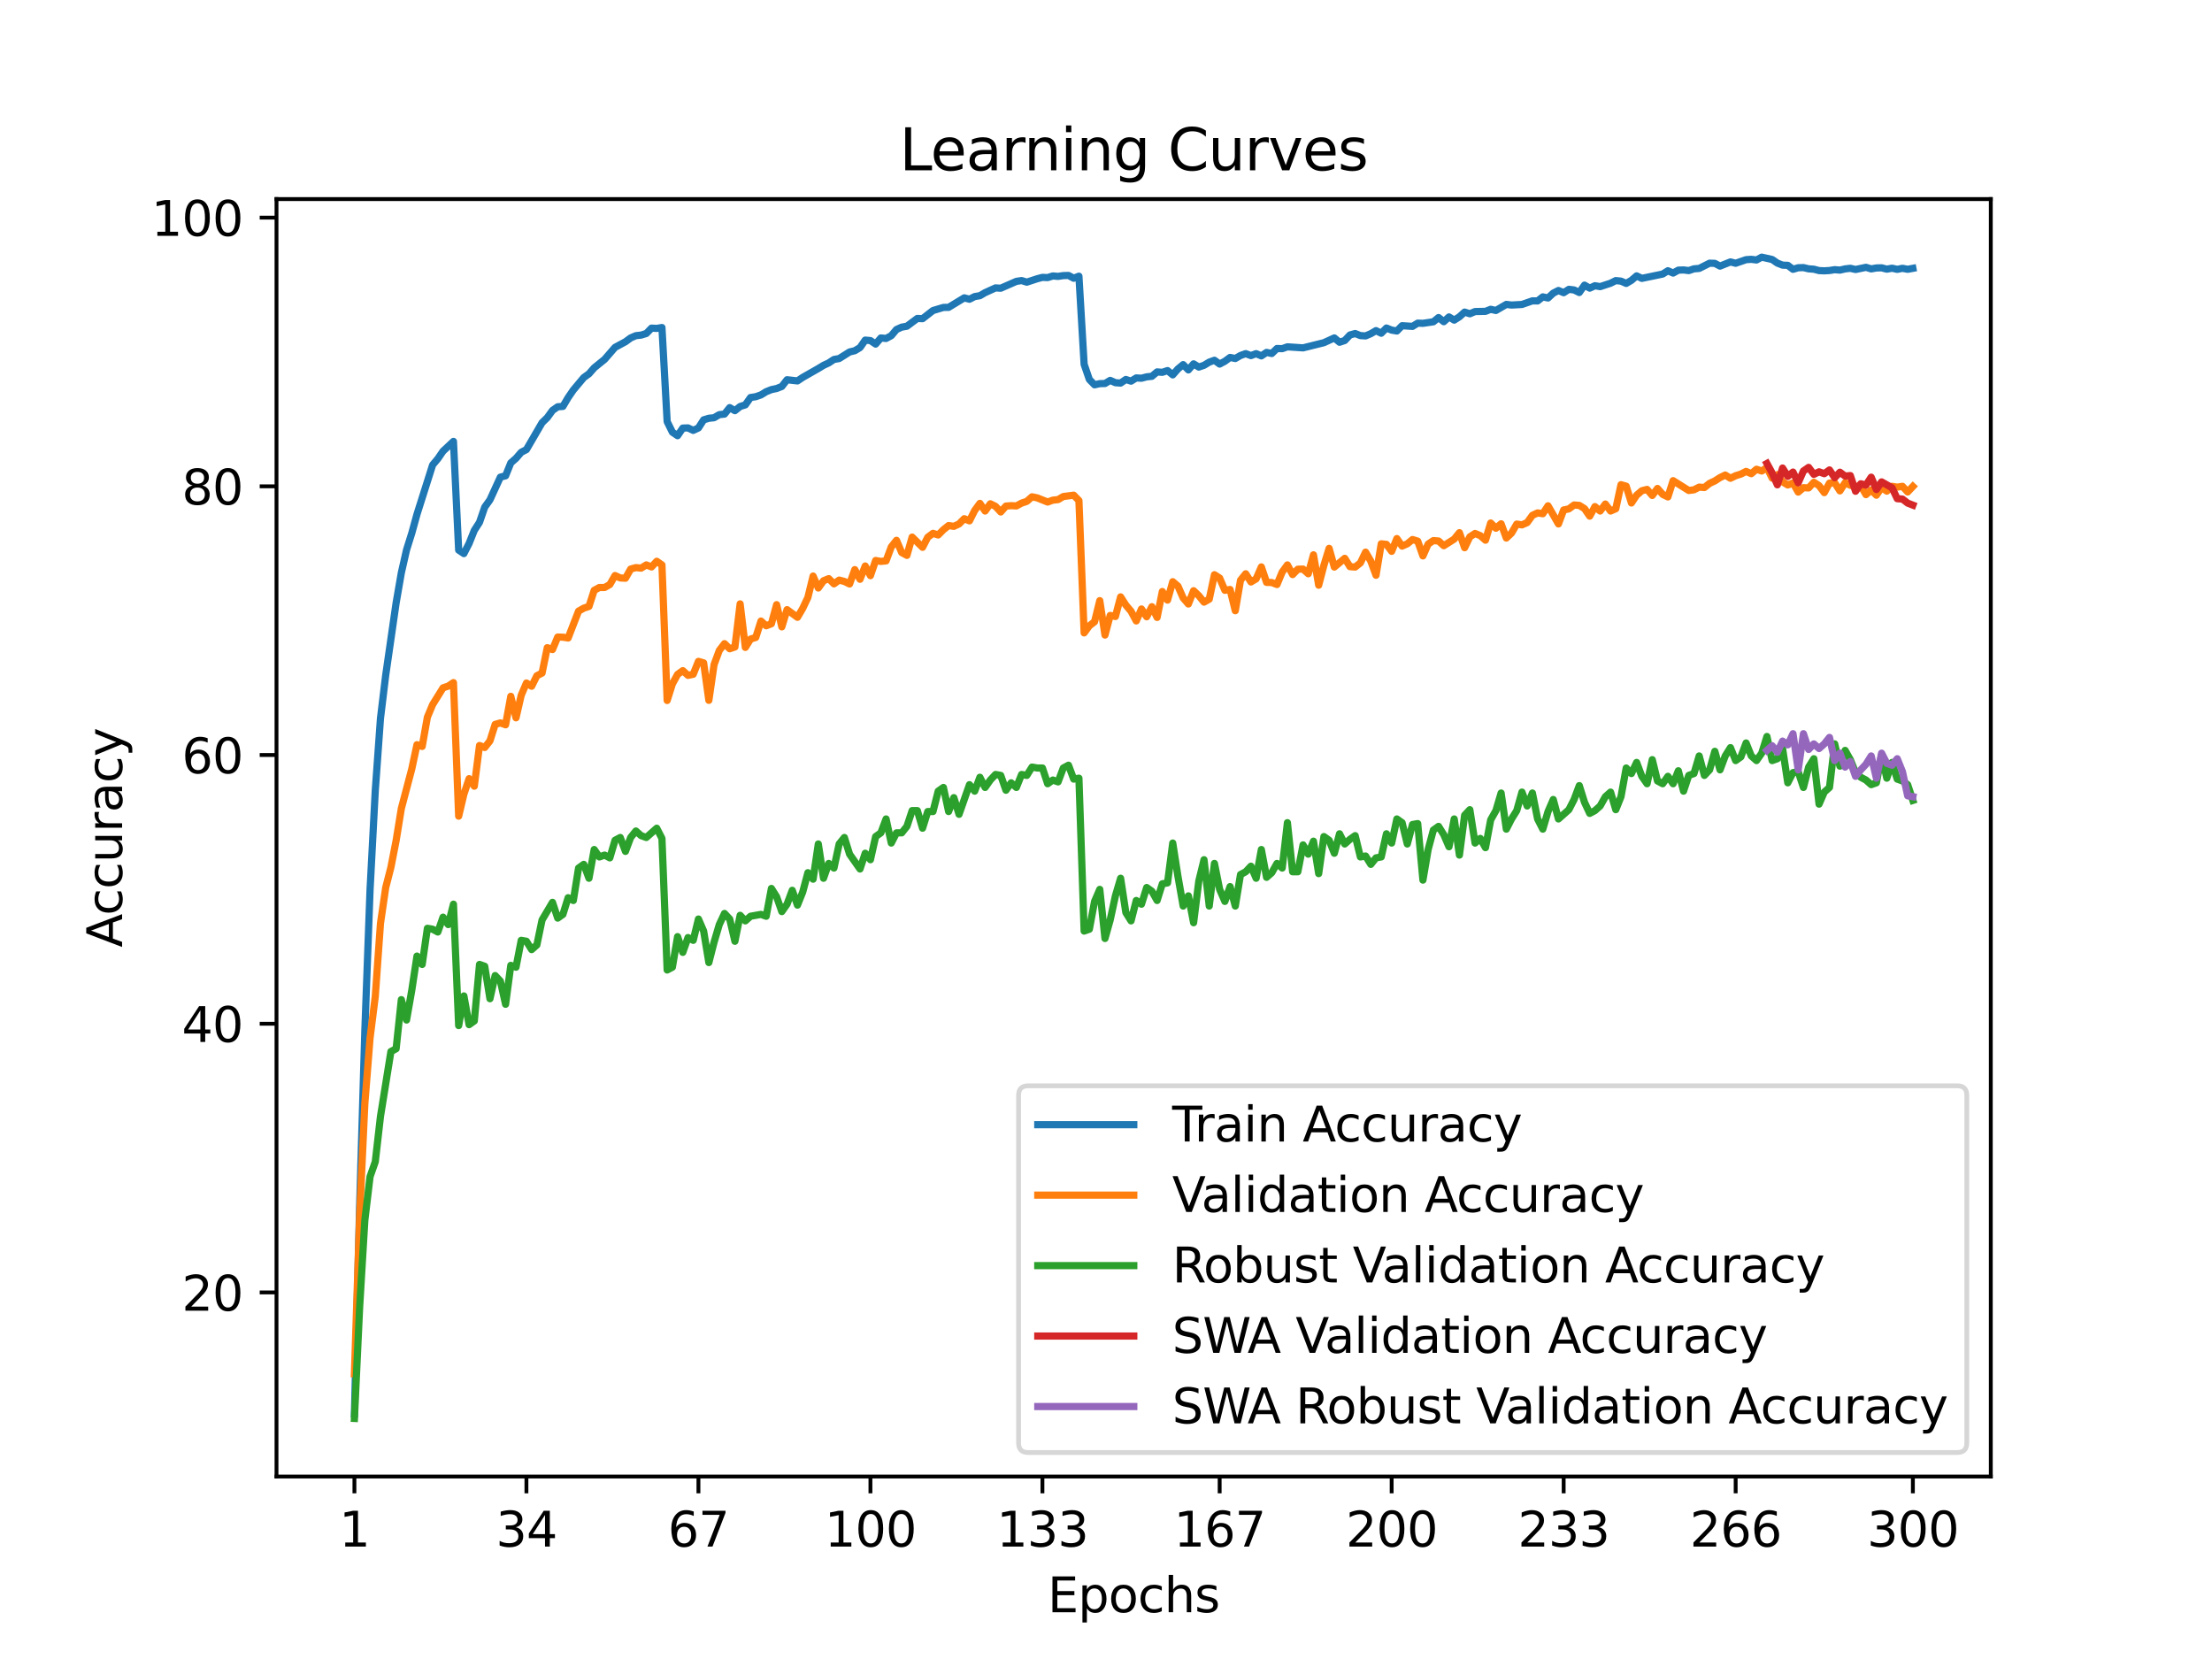 <?xml version="1.0" encoding="utf-8" standalone="no"?>
<!DOCTYPE svg PUBLIC "-//W3C//DTD SVG 1.1//EN"
  "http://www.w3.org/Graphics/SVG/1.1/DTD/svg11.dtd">
<svg xmlns:xlink="http://www.w3.org/1999/xlink" width="460.8pt" height="345.6pt" viewBox="0 0 460.8 345.6" xmlns="http://www.w3.org/2000/svg" version="1.1">
 <defs>
  <style type="text/css">*{stroke-linejoin: round; stroke-linecap: butt}</style>
 </defs>
 <g id="figure_1">
  <g id="patch_1">
   <path d="M 0 345.6 
L 460.8 345.6 
L 460.8 0 
L 0 0 
z
" style="fill: #ffffff"/>
  </g>
  <g id="axes_1">
   <g id="patch_2">
    <path d="M 57.6 307.584 
L 414.72 307.584 
L 414.72 41.472 
L 57.6 41.472 
z
" style="fill: #ffffff"/>
   </g>
   <g id="matplotlib.axis_1">
    <g id="xtick_1">
     <g id="line2d_1">
      <defs>
       <path id="maf2f5f8329" d="M 0 0 
L 0 3.5 
" style="stroke: #000000; stroke-width: 0.8"/>
      </defs>
      <g>
       <use xlink:href="#maf2f5f8329" x="73.833" y="307.584" style="stroke: #000000; stroke-width: 0.8"/>
      </g>
     </g>
     <g id="text_1">
      <!-- 1 -->
      <g transform="translate(70.651 322.182) scale(0.1 -0.1)">
       <defs>
        <path id="DejaVuSans-31" d="M 794 531 
L 1825 531 
L 1825 4091 
L 703 3866 
L 703 4441 
L 1819 4666 
L 2450 4666 
L 2450 531 
L 3481 531 
L 3481 0 
L 794 0 
L 794 531 
z
" transform="scale(0.016)"/>
       </defs>
       <use xlink:href="#DejaVuSans-31"/>
      </g>
     </g>
    </g>
    <g id="xtick_2">
     <g id="line2d_2">
      <g>
       <use xlink:href="#maf2f5f8329" x="109.664" y="307.584" style="stroke: #000000; stroke-width: 0.8"/>
      </g>
     </g>
     <g id="text_2">
      <!-- 34 -->
      <g transform="translate(103.302 322.182) scale(0.1 -0.1)">
       <defs>
        <path id="DejaVuSans-33" d="M 2597 2516 
Q 3050 2419 3304 2112 
Q 3559 1806 3559 1356 
Q 3559 666 3084 287 
Q 2609 -91 1734 -91 
Q 1441 -91 1130 -33 
Q 819 25 488 141 
L 488 750 
Q 750 597 1062 519 
Q 1375 441 1716 441 
Q 2309 441 2620 675 
Q 2931 909 2931 1356 
Q 2931 1769 2642 2001 
Q 2353 2234 1838 2234 
L 1294 2234 
L 1294 2753 
L 1863 2753 
Q 2328 2753 2575 2939 
Q 2822 3125 2822 3475 
Q 2822 3834 2567 4026 
Q 2313 4219 1838 4219 
Q 1578 4219 1281 4162 
Q 984 4106 628 3988 
L 628 4550 
Q 988 4650 1302 4700 
Q 1616 4750 1894 4750 
Q 2613 4750 3031 4423 
Q 3450 4097 3450 3541 
Q 3450 3153 3228 2886 
Q 3006 2619 2597 2516 
z
" transform="scale(0.016)"/>
        <path id="DejaVuSans-34" d="M 2419 4116 
L 825 1625 
L 2419 1625 
L 2419 4116 
z
M 2253 4666 
L 3047 4666 
L 3047 1625 
L 3713 1625 
L 3713 1100 
L 3047 1100 
L 3047 0 
L 2419 0 
L 2419 1100 
L 313 1100 
L 313 1709 
L 2253 4666 
z
" transform="scale(0.016)"/>
       </defs>
       <use xlink:href="#DejaVuSans-33"/>
       <use xlink:href="#DejaVuSans-34" x="63.623"/>
      </g>
     </g>
    </g>
    <g id="xtick_3">
     <g id="line2d_3">
      <g>
       <use xlink:href="#maf2f5f8329" x="145.496" y="307.584" style="stroke: #000000; stroke-width: 0.8"/>
      </g>
     </g>
     <g id="text_3">
      <!-- 67 -->
      <g transform="translate(139.133 322.182) scale(0.1 -0.1)">
       <defs>
        <path id="DejaVuSans-36" d="M 2113 2584 
Q 1688 2584 1439 2293 
Q 1191 2003 1191 1497 
Q 1191 994 1439 701 
Q 1688 409 2113 409 
Q 2538 409 2786 701 
Q 3034 994 3034 1497 
Q 3034 2003 2786 2293 
Q 2538 2584 2113 2584 
z
M 3366 4563 
L 3366 3988 
Q 3128 4100 2886 4159 
Q 2644 4219 2406 4219 
Q 1781 4219 1451 3797 
Q 1122 3375 1075 2522 
Q 1259 2794 1537 2939 
Q 1816 3084 2150 3084 
Q 2853 3084 3261 2657 
Q 3669 2231 3669 1497 
Q 3669 778 3244 343 
Q 2819 -91 2113 -91 
Q 1303 -91 875 529 
Q 447 1150 447 2328 
Q 447 3434 972 4092 
Q 1497 4750 2381 4750 
Q 2619 4750 2861 4703 
Q 3103 4656 3366 4563 
z
" transform="scale(0.016)"/>
        <path id="DejaVuSans-37" d="M 525 4666 
L 3525 4666 
L 3525 4397 
L 1831 0 
L 1172 0 
L 2766 4134 
L 525 4134 
L 525 4666 
z
" transform="scale(0.016)"/>
       </defs>
       <use xlink:href="#DejaVuSans-36"/>
       <use xlink:href="#DejaVuSans-37" x="63.623"/>
      </g>
     </g>
    </g>
    <g id="xtick_4">
     <g id="line2d_4">
      <g>
       <use xlink:href="#maf2f5f8329" x="181.327" y="307.584" style="stroke: #000000; stroke-width: 0.8"/>
      </g>
     </g>
     <g id="text_4">
      <!-- 100 -->
      <g transform="translate(171.783 322.182) scale(0.1 -0.1)">
       <defs>
        <path id="DejaVuSans-30" d="M 2034 4250 
Q 1547 4250 1301 3770 
Q 1056 3291 1056 2328 
Q 1056 1369 1301 889 
Q 1547 409 2034 409 
Q 2525 409 2770 889 
Q 3016 1369 3016 2328 
Q 3016 3291 2770 3770 
Q 2525 4250 2034 4250 
z
M 2034 4750 
Q 2819 4750 3233 4129 
Q 3647 3509 3647 2328 
Q 3647 1150 3233 529 
Q 2819 -91 2034 -91 
Q 1250 -91 836 529 
Q 422 1150 422 2328 
Q 422 3509 836 4129 
Q 1250 4750 2034 4750 
z
" transform="scale(0.016)"/>
       </defs>
       <use xlink:href="#DejaVuSans-31"/>
       <use xlink:href="#DejaVuSans-30" x="63.623"/>
       <use xlink:href="#DejaVuSans-30" x="127.246"/>
      </g>
     </g>
    </g>
    <g id="xtick_5">
     <g id="line2d_5">
      <g>
       <use xlink:href="#maf2f5f8329" x="217.158" y="307.584" style="stroke: #000000; stroke-width: 0.8"/>
      </g>
     </g>
     <g id="text_5">
      <!-- 133 -->
      <g transform="translate(207.615 322.182) scale(0.1 -0.1)">
       <use xlink:href="#DejaVuSans-31"/>
       <use xlink:href="#DejaVuSans-33" x="63.623"/>
       <use xlink:href="#DejaVuSans-33" x="127.246"/>
      </g>
     </g>
    </g>
    <g id="xtick_6">
     <g id="line2d_6">
      <g>
       <use xlink:href="#maf2f5f8329" x="254.076" y="307.584" style="stroke: #000000; stroke-width: 0.8"/>
      </g>
     </g>
     <g id="text_6">
      <!-- 167 -->
      <g transform="translate(244.532 322.182) scale(0.1 -0.1)">
       <use xlink:href="#DejaVuSans-31"/>
       <use xlink:href="#DejaVuSans-36" x="63.623"/>
       <use xlink:href="#DejaVuSans-37" x="127.246"/>
      </g>
     </g>
    </g>
    <g id="xtick_7">
     <g id="line2d_7">
      <g>
       <use xlink:href="#maf2f5f8329" x="289.907" y="307.584" style="stroke: #000000; stroke-width: 0.8"/>
      </g>
     </g>
     <g id="text_7">
      <!-- 200 -->
      <g transform="translate(280.363 322.182) scale(0.1 -0.1)">
       <defs>
        <path id="DejaVuSans-32" d="M 1228 531 
L 3431 531 
L 3431 0 
L 469 0 
L 469 531 
Q 828 903 1448 1529 
Q 2069 2156 2228 2338 
Q 2531 2678 2651 2914 
Q 2772 3150 2772 3378 
Q 2772 3750 2511 3984 
Q 2250 4219 1831 4219 
Q 1534 4219 1204 4116 
Q 875 4013 500 3803 
L 500 4441 
Q 881 4594 1212 4672 
Q 1544 4750 1819 4750 
Q 2544 4750 2975 4387 
Q 3406 4025 3406 3419 
Q 3406 3131 3298 2873 
Q 3191 2616 2906 2266 
Q 2828 2175 2409 1742 
Q 1991 1309 1228 531 
z
" transform="scale(0.016)"/>
       </defs>
       <use xlink:href="#DejaVuSans-32"/>
       <use xlink:href="#DejaVuSans-30" x="63.623"/>
       <use xlink:href="#DejaVuSans-30" x="127.246"/>
      </g>
     </g>
    </g>
    <g id="xtick_8">
     <g id="line2d_8">
      <g>
       <use xlink:href="#maf2f5f8329" x="325.739" y="307.584" style="stroke: #000000; stroke-width: 0.8"/>
      </g>
     </g>
     <g id="text_8">
      <!-- 233 -->
      <g transform="translate(316.195 322.182) scale(0.1 -0.1)">
       <use xlink:href="#DejaVuSans-32"/>
       <use xlink:href="#DejaVuSans-33" x="63.623"/>
       <use xlink:href="#DejaVuSans-33" x="127.246"/>
      </g>
     </g>
    </g>
    <g id="xtick_9">
     <g id="line2d_9">
      <g>
       <use xlink:href="#maf2f5f8329" x="361.57" y="307.584" style="stroke: #000000; stroke-width: 0.8"/>
      </g>
     </g>
     <g id="text_9">
      <!-- 266 -->
      <g transform="translate(352.026 322.182) scale(0.1 -0.1)">
       <use xlink:href="#DejaVuSans-32"/>
       <use xlink:href="#DejaVuSans-36" x="63.623"/>
       <use xlink:href="#DejaVuSans-36" x="127.246"/>
      </g>
     </g>
    </g>
    <g id="xtick_10">
     <g id="line2d_10">
      <g>
       <use xlink:href="#maf2f5f8329" x="398.487" y="307.584" style="stroke: #000000; stroke-width: 0.8"/>
      </g>
     </g>
     <g id="text_10">
      <!-- 300 -->
      <g transform="translate(388.944 322.182) scale(0.1 -0.1)">
       <use xlink:href="#DejaVuSans-33"/>
       <use xlink:href="#DejaVuSans-30" x="63.623"/>
       <use xlink:href="#DejaVuSans-30" x="127.246"/>
      </g>
     </g>
    </g>
    <g id="text_11">
     <!-- Epochs -->
     <g transform="translate(218.244 335.861) scale(0.1 -0.1)">
      <defs>
       <path id="DejaVuSans-45" d="M 628 4666 
L 3578 4666 
L 3578 4134 
L 1259 4134 
L 1259 2753 
L 3481 2753 
L 3481 2222 
L 1259 2222 
L 1259 531 
L 3634 531 
L 3634 0 
L 628 0 
L 628 4666 
z
" transform="scale(0.016)"/>
       <path id="DejaVuSans-70" d="M 1159 525 
L 1159 -1331 
L 581 -1331 
L 581 3500 
L 1159 3500 
L 1159 2969 
Q 1341 3281 1617 3432 
Q 1894 3584 2278 3584 
Q 2916 3584 3314 3078 
Q 3713 2572 3713 1747 
Q 3713 922 3314 415 
Q 2916 -91 2278 -91 
Q 1894 -91 1617 61 
Q 1341 213 1159 525 
z
M 3116 1747 
Q 3116 2381 2855 2742 
Q 2594 3103 2138 3103 
Q 1681 3103 1420 2742 
Q 1159 2381 1159 1747 
Q 1159 1113 1420 752 
Q 1681 391 2138 391 
Q 2594 391 2855 752 
Q 3116 1113 3116 1747 
z
" transform="scale(0.016)"/>
       <path id="DejaVuSans-6f" d="M 1959 3097 
Q 1497 3097 1228 2736 
Q 959 2375 959 1747 
Q 959 1119 1226 758 
Q 1494 397 1959 397 
Q 2419 397 2687 759 
Q 2956 1122 2956 1747 
Q 2956 2369 2687 2733 
Q 2419 3097 1959 3097 
z
M 1959 3584 
Q 2709 3584 3137 3096 
Q 3566 2609 3566 1747 
Q 3566 888 3137 398 
Q 2709 -91 1959 -91 
Q 1206 -91 779 398 
Q 353 888 353 1747 
Q 353 2609 779 3096 
Q 1206 3584 1959 3584 
z
" transform="scale(0.016)"/>
       <path id="DejaVuSans-63" d="M 3122 3366 
L 3122 2828 
Q 2878 2963 2633 3030 
Q 2388 3097 2138 3097 
Q 1578 3097 1268 2742 
Q 959 2388 959 1747 
Q 959 1106 1268 751 
Q 1578 397 2138 397 
Q 2388 397 2633 464 
Q 2878 531 3122 666 
L 3122 134 
Q 2881 22 2623 -34 
Q 2366 -91 2075 -91 
Q 1284 -91 818 406 
Q 353 903 353 1747 
Q 353 2603 823 3093 
Q 1294 3584 2113 3584 
Q 2378 3584 2631 3529 
Q 2884 3475 3122 3366 
z
" transform="scale(0.016)"/>
       <path id="DejaVuSans-68" d="M 3513 2113 
L 3513 0 
L 2938 0 
L 2938 2094 
Q 2938 2591 2744 2837 
Q 2550 3084 2163 3084 
Q 1697 3084 1428 2787 
Q 1159 2491 1159 1978 
L 1159 0 
L 581 0 
L 581 4863 
L 1159 4863 
L 1159 2956 
Q 1366 3272 1645 3428 
Q 1925 3584 2291 3584 
Q 2894 3584 3203 3211 
Q 3513 2838 3513 2113 
z
" transform="scale(0.016)"/>
       <path id="DejaVuSans-73" d="M 2834 3397 
L 2834 2853 
Q 2591 2978 2328 3040 
Q 2066 3103 1784 3103 
Q 1356 3103 1142 2972 
Q 928 2841 928 2578 
Q 928 2378 1081 2264 
Q 1234 2150 1697 2047 
L 1894 2003 
Q 2506 1872 2764 1633 
Q 3022 1394 3022 966 
Q 3022 478 2636 193 
Q 2250 -91 1575 -91 
Q 1294 -91 989 -36 
Q 684 19 347 128 
L 347 722 
Q 666 556 975 473 
Q 1284 391 1588 391 
Q 1994 391 2212 530 
Q 2431 669 2431 922 
Q 2431 1156 2273 1281 
Q 2116 1406 1581 1522 
L 1381 1569 
Q 847 1681 609 1914 
Q 372 2147 372 2553 
Q 372 3047 722 3315 
Q 1072 3584 1716 3584 
Q 2034 3584 2315 3537 
Q 2597 3491 2834 3397 
z
" transform="scale(0.016)"/>
      </defs>
      <use xlink:href="#DejaVuSans-45"/>
      <use xlink:href="#DejaVuSans-70" x="63.184"/>
      <use xlink:href="#DejaVuSans-6f" x="126.66"/>
      <use xlink:href="#DejaVuSans-63" x="187.842"/>
      <use xlink:href="#DejaVuSans-68" x="242.822"/>
      <use xlink:href="#DejaVuSans-73" x="306.201"/>
     </g>
    </g>
   </g>
   <g id="matplotlib.axis_2">
    <g id="ytick_1">
     <g id="line2d_11">
      <defs>
       <path id="mbb88a60ef9" d="M 0 0 
L -3.5 0 
" style="stroke: #000000; stroke-width: 0.8"/>
      </defs>
      <g>
       <use xlink:href="#mbb88a60ef9" x="57.6" y="269.237" style="stroke: #000000; stroke-width: 0.8"/>
      </g>
     </g>
     <g id="text_12">
      <!-- 20 -->
      <g transform="translate(37.875 273.036) scale(0.1 -0.1)">
       <use xlink:href="#DejaVuSans-32"/>
       <use xlink:href="#DejaVuSans-30" x="63.623"/>
      </g>
     </g>
    </g>
    <g id="ytick_2">
     <g id="line2d_12">
      <g>
       <use xlink:href="#mbb88a60ef9" x="57.6" y="213.261" style="stroke: #000000; stroke-width: 0.8"/>
      </g>
     </g>
     <g id="text_13">
      <!-- 40 -->
      <g transform="translate(37.875 217.06) scale(0.1 -0.1)">
       <use xlink:href="#DejaVuSans-34"/>
       <use xlink:href="#DejaVuSans-30" x="63.623"/>
      </g>
     </g>
    </g>
    <g id="ytick_3">
     <g id="line2d_13">
      <g>
       <use xlink:href="#mbb88a60ef9" x="57.6" y="157.285" style="stroke: #000000; stroke-width: 0.8"/>
      </g>
     </g>
     <g id="text_14">
      <!-- 60 -->
      <g transform="translate(37.875 161.084) scale(0.1 -0.1)">
       <use xlink:href="#DejaVuSans-36"/>
       <use xlink:href="#DejaVuSans-30" x="63.623"/>
      </g>
     </g>
    </g>
    <g id="ytick_4">
     <g id="line2d_14">
      <g>
       <use xlink:href="#mbb88a60ef9" x="57.6" y="101.309" style="stroke: #000000; stroke-width: 0.8"/>
      </g>
     </g>
     <g id="text_15">
      <!-- 80 -->
      <g transform="translate(37.875 105.108) scale(0.1 -0.1)">
       <defs>
        <path id="DejaVuSans-38" d="M 2034 2216 
Q 1584 2216 1326 1975 
Q 1069 1734 1069 1313 
Q 1069 891 1326 650 
Q 1584 409 2034 409 
Q 2484 409 2743 651 
Q 3003 894 3003 1313 
Q 3003 1734 2745 1975 
Q 2488 2216 2034 2216 
z
M 1403 2484 
Q 997 2584 770 2862 
Q 544 3141 544 3541 
Q 544 4100 942 4425 
Q 1341 4750 2034 4750 
Q 2731 4750 3128 4425 
Q 3525 4100 3525 3541 
Q 3525 3141 3298 2862 
Q 3072 2584 2669 2484 
Q 3125 2378 3379 2068 
Q 3634 1759 3634 1313 
Q 3634 634 3220 271 
Q 2806 -91 2034 -91 
Q 1263 -91 848 271 
Q 434 634 434 1313 
Q 434 1759 690 2068 
Q 947 2378 1403 2484 
z
M 1172 3481 
Q 1172 3119 1398 2916 
Q 1625 2713 2034 2713 
Q 2441 2713 2670 2916 
Q 2900 3119 2900 3481 
Q 2900 3844 2670 4047 
Q 2441 4250 2034 4250 
Q 1625 4250 1398 4047 
Q 1172 3844 1172 3481 
z
" transform="scale(0.016)"/>
       </defs>
       <use xlink:href="#DejaVuSans-38"/>
       <use xlink:href="#DejaVuSans-30" x="63.623"/>
      </g>
     </g>
    </g>
    <g id="ytick_5">
     <g id="line2d_15">
      <g>
       <use xlink:href="#mbb88a60ef9" x="57.6" y="45.333" style="stroke: #000000; stroke-width: 0.8"/>
      </g>
     </g>
     <g id="text_16">
      <!-- 100 -->
      <g transform="translate(31.512 49.132) scale(0.1 -0.1)">
       <use xlink:href="#DejaVuSans-31"/>
       <use xlink:href="#DejaVuSans-30" x="63.623"/>
       <use xlink:href="#DejaVuSans-30" x="127.246"/>
      </g>
     </g>
    </g>
    <g id="text_17">
     <!-- Accuracy -->
     <g transform="translate(25.433 197.356) rotate(-90) scale(0.1 -0.1)">
      <defs>
       <path id="DejaVuSans-41" d="M 2188 4044 
L 1331 1722 
L 3047 1722 
L 2188 4044 
z
M 1831 4666 
L 2547 4666 
L 4325 0 
L 3669 0 
L 3244 1197 
L 1141 1197 
L 716 0 
L 50 0 
L 1831 4666 
z
" transform="scale(0.016)"/>
       <path id="DejaVuSans-75" d="M 544 1381 
L 544 3500 
L 1119 3500 
L 1119 1403 
Q 1119 906 1312 657 
Q 1506 409 1894 409 
Q 2359 409 2629 706 
Q 2900 1003 2900 1516 
L 2900 3500 
L 3475 3500 
L 3475 0 
L 2900 0 
L 2900 538 
Q 2691 219 2414 64 
Q 2138 -91 1772 -91 
Q 1169 -91 856 284 
Q 544 659 544 1381 
z
M 1991 3584 
L 1991 3584 
z
" transform="scale(0.016)"/>
       <path id="DejaVuSans-72" d="M 2631 2963 
Q 2534 3019 2420 3045 
Q 2306 3072 2169 3072 
Q 1681 3072 1420 2755 
Q 1159 2438 1159 1844 
L 1159 0 
L 581 0 
L 581 3500 
L 1159 3500 
L 1159 2956 
Q 1341 3275 1631 3429 
Q 1922 3584 2338 3584 
Q 2397 3584 2469 3576 
Q 2541 3569 2628 3553 
L 2631 2963 
z
" transform="scale(0.016)"/>
       <path id="DejaVuSans-61" d="M 2194 1759 
Q 1497 1759 1228 1600 
Q 959 1441 959 1056 
Q 959 750 1161 570 
Q 1363 391 1709 391 
Q 2188 391 2477 730 
Q 2766 1069 2766 1631 
L 2766 1759 
L 2194 1759 
z
M 3341 1997 
L 3341 0 
L 2766 0 
L 2766 531 
Q 2569 213 2275 61 
Q 1981 -91 1556 -91 
Q 1019 -91 701 211 
Q 384 513 384 1019 
Q 384 1609 779 1909 
Q 1175 2209 1959 2209 
L 2766 2209 
L 2766 2266 
Q 2766 2663 2505 2880 
Q 2244 3097 1772 3097 
Q 1472 3097 1187 3025 
Q 903 2953 641 2809 
L 641 3341 
Q 956 3463 1253 3523 
Q 1550 3584 1831 3584 
Q 2591 3584 2966 3190 
Q 3341 2797 3341 1997 
z
" transform="scale(0.016)"/>
       <path id="DejaVuSans-79" d="M 2059 -325 
Q 1816 -950 1584 -1140 
Q 1353 -1331 966 -1331 
L 506 -1331 
L 506 -850 
L 844 -850 
Q 1081 -850 1212 -737 
Q 1344 -625 1503 -206 
L 1606 56 
L 191 3500 
L 800 3500 
L 1894 763 
L 2988 3500 
L 3597 3500 
L 2059 -325 
z
" transform="scale(0.016)"/>
      </defs>
      <use xlink:href="#DejaVuSans-41"/>
      <use xlink:href="#DejaVuSans-63" x="66.658"/>
      <use xlink:href="#DejaVuSans-63" x="121.639"/>
      <use xlink:href="#DejaVuSans-75" x="176.619"/>
      <use xlink:href="#DejaVuSans-72" x="239.998"/>
      <use xlink:href="#DejaVuSans-61" x="281.111"/>
      <use xlink:href="#DejaVuSans-63" x="342.391"/>
      <use xlink:href="#DejaVuSans-79" x="397.371"/>
     </g>
    </g>
   </g>
   <g id="line2d_16">
    <path d="M 73.833 294.552 
L 74.919 251.136 
L 76.004 214.73 
L 77.09 185.308 
L 78.176 164.702 
L 79.262 149.63 
L 80.348 140.66 
L 82.519 125.595 
L 83.605 119.326 
L 84.691 114.54 
L 85.777 111.083 
L 86.862 107.144 
L 90.12 96.859 
L 91.206 95.571 
L 92.291 93.99 
L 94.463 91.954 
L 95.549 114.596 
L 96.635 115.324 
L 97.72 113.204 
L 98.806 110.489 
L 99.892 108.802 
L 100.978 105.647 
L 102.064 104.128 
L 104.235 99.398 
L 105.321 99.119 
L 106.407 96.432 
L 107.493 95.48 
L 108.578 94.221 
L 109.664 93.654 
L 112.922 88.056 
L 114.007 87 
L 115.093 85.502 
L 116.179 84.74 
L 117.265 84.663 
L 118.351 82.83 
L 119.436 81.248 
L 121.608 78.652 
L 122.694 77.869 
L 123.78 76.623 
L 125.951 74.867 
L 128.123 72.362 
L 130.294 71.193 
L 131.38 70.396 
L 132.466 69.927 
L 133.552 69.808 
L 134.638 69.472 
L 135.723 68.353 
L 136.809 68.409 
L 137.895 68.227 
L 138.981 87.825 
L 140.067 90.029 
L 141.152 90.764 
L 142.238 89.176 
L 143.324 89.141 
L 144.41 89.659 
L 145.496 89.148 
L 146.581 87.462 
L 147.667 87.133 
L 148.753 87.021 
L 149.839 86.377 
L 150.925 86.265 
L 152.01 84.915 
L 153.096 85.551 
L 154.182 84.677 
L 155.268 84.341 
L 156.354 82.809 
L 157.439 82.641 
L 158.525 82.263 
L 159.611 81.598 
L 160.697 81.164 
L 161.783 80.933 
L 162.868 80.507 
L 163.954 79.107 
L 166.126 79.352 
L 167.212 78.624 
L 170.469 76.77 
L 171.555 76.105 
L 172.641 75.602 
L 173.726 74.881 
L 174.812 74.692 
L 176.984 73.321 
L 178.07 73.062 
L 179.155 72.411 
L 180.241 70.851 
L 181.327 70.949 
L 182.413 71.676 
L 183.499 70.403 
L 184.584 70.508 
L 185.67 69.927 
L 186.756 68.64 
L 187.842 68.15 
L 188.928 67.954 
L 191.099 66.338 
L 192.185 66.387 
L 194.357 64.693 
L 196.528 64.043 
L 197.614 64.029 
L 200.871 62.048 
L 201.957 62.335 
L 203.043 61.782 
L 204.129 61.601 
L 205.215 60.964 
L 207.386 59.977 
L 208.472 60.04 
L 211.729 58.613 
L 212.815 58.445 
L 213.901 58.781 
L 216.073 58.067 
L 217.158 57.78 
L 218.244 57.829 
L 219.33 57.486 
L 220.416 57.577 
L 221.502 57.409 
L 222.587 57.381 
L 223.673 57.962 
L 224.759 57.535 
L 225.845 75.902 
L 226.931 79.051 
L 228.016 80.164 
L 229.102 79.919 
L 230.188 79.891 
L 231.274 79.24 
L 232.36 79.723 
L 233.445 79.8 
L 234.531 79.051 
L 235.617 79.401 
L 236.703 78.729 
L 237.789 78.792 
L 238.875 78.505 
L 239.96 78.393 
L 241.046 77.477 
L 242.132 77.561 
L 243.218 77.197 
L 244.304 78.093 
L 245.389 76.854 
L 246.475 75.958 
L 247.561 77.057 
L 248.647 75.798 
L 249.733 76.469 
L 250.818 76.098 
L 251.904 75.441 
L 252.99 75.049 
L 254.076 75.84 
L 255.162 75.259 
L 256.247 74.461 
L 257.333 74.685 
L 258.419 74.055 
L 259.505 73.67 
L 260.591 74.076 
L 261.676 73.67 
L 262.762 74.139 
L 263.848 73.412 
L 264.934 73.642 
L 266.02 72.6 
L 267.105 72.635 
L 268.191 72.25 
L 271.449 72.467 
L 275.792 71.389 
L 277.963 70.396 
L 279.049 71.298 
L 280.135 70.935 
L 281.221 69.78 
L 282.307 69.479 
L 283.392 69.913 
L 284.478 69.976 
L 285.564 69.514 
L 286.65 68.877 
L 287.736 69.416 
L 288.821 68.332 
L 289.907 68.766 
L 290.993 68.954 
L 292.079 67.849 
L 294.25 67.989 
L 295.336 67.317 
L 296.422 67.352 
L 298.594 67.037 
L 299.679 66.149 
L 300.765 67.016 
L 301.851 66.023 
L 302.937 66.687 
L 304.023 65.995 
L 305.108 65.015 
L 306.194 65.365 
L 307.28 64.903 
L 309.452 64.861 
L 310.537 64.434 
L 311.623 64.679 
L 313.795 63.413 
L 314.881 63.546 
L 317.052 63.427 
L 319.224 62.671 
L 320.31 62.692 
L 321.395 61.845 
L 322.481 62.076 
L 323.567 61.069 
L 324.653 60.516 
L 325.739 60.971 
L 326.824 60.271 
L 327.91 60.404 
L 328.996 60.936 
L 330.082 59.397 
L 331.168 60.026 
L 332.253 59.522 
L 333.339 59.711 
L 335.511 58.998 
L 336.597 58.452 
L 337.682 58.564 
L 338.768 59.04 
L 339.854 58.403 
L 340.94 57.472 
L 342.026 57.99 
L 346.369 57.088 
L 347.455 56.402 
L 348.54 56.885 
L 349.626 56.276 
L 350.712 56.234 
L 351.798 56.367 
L 352.884 56.003 
L 353.969 55.919 
L 356.141 54.827 
L 357.227 54.862 
L 358.313 55.436 
L 360.484 54.562 
L 361.57 54.841 
L 363.742 54.093 
L 364.827 54.023 
L 365.913 54.156 
L 366.999 53.568 
L 369.171 54.058 
L 370.256 54.806 
L 371.342 55.233 
L 372.428 55.275 
L 373.514 56.101 
L 374.6 55.779 
L 375.685 55.744 
L 376.771 56.003 
L 377.857 56.08 
L 378.943 56.367 
L 380.029 56.416 
L 381.114 56.353 
L 382.2 56.178 
L 383.286 56.269 
L 384.372 56.017 
L 385.458 55.891 
L 386.543 56.143 
L 388.715 55.688 
L 389.801 56.017 
L 390.887 55.821 
L 391.972 55.793 
L 393.058 56.073 
L 394.144 55.87 
L 395.23 56.115 
L 396.316 55.891 
L 397.401 56.101 
L 398.487 55.898 
L 398.487 55.898 
" clip-path="url(#p0ac639a0a4)" style="fill: none; stroke: #1f77b4; stroke-width: 1.5; stroke-linecap: square"/>
   </g>
   <g id="line2d_17">
    <path d="M 73.833 286.198 
L 74.919 253.228 
L 76.004 229.886 
L 77.09 216.228 
L 78.176 207.579 
L 79.262 192.354 
L 80.348 184.909 
L 81.433 180.683 
L 82.519 175.113 
L 83.605 168.424 
L 85.777 160.196 
L 86.862 155.13 
L 87.948 155.494 
L 89.034 149.392 
L 90.12 146.789 
L 92.291 143.291 
L 93.377 142.927 
L 94.463 142.199 
L 95.549 170.019 
L 96.635 165.457 
L 97.72 162.211 
L 98.806 163.778 
L 99.892 155.298 
L 100.978 155.717 
L 102.064 154.346 
L 103.149 150.904 
L 104.235 150.596 
L 105.321 150.987 
L 106.407 145.054 
L 107.493 149.532 
L 108.578 144.83 
L 109.664 142.283 
L 110.75 142.955 
L 111.836 140.772 
L 112.922 140.212 
L 114.007 134.922 
L 115.093 135.314 
L 116.179 132.711 
L 117.265 132.739 
L 118.351 132.907 
L 120.522 127.31 
L 121.608 126.694 
L 122.694 126.33 
L 123.78 122.971 
L 124.865 122.384 
L 125.951 122.384 
L 127.037 121.768 
L 128.123 119.893 
L 129.209 120.397 
L 130.294 120.453 
L 131.38 118.549 
L 132.466 118.241 
L 133.552 118.353 
L 134.638 117.682 
L 135.723 118.102 
L 136.809 116.926 
L 137.895 117.682 
L 138.981 145.922 
L 140.067 142.479 
L 141.152 140.492 
L 142.238 139.708 
L 143.324 140.688 
L 144.41 140.464 
L 145.496 137.777 
L 146.581 138.085 
L 147.667 145.894 
L 148.753 138.449 
L 149.839 135.51 
L 150.925 134.083 
L 152.01 135.146 
L 153.096 134.782 
L 154.182 125.798 
L 155.268 134.866 
L 156.354 133.131 
L 157.439 132.795 
L 158.525 129.381 
L 159.611 130.36 
L 160.697 129.94 
L 161.783 125.966 
L 162.868 130.584 
L 163.954 127.002 
L 166.126 128.597 
L 167.212 126.75 
L 168.297 124.455 
L 169.383 120.005 
L 170.469 122.496 
L 171.555 120.984 
L 172.641 120.536 
L 173.726 121.628 
L 174.812 120.844 
L 175.898 121.124 
L 176.984 121.656 
L 178.07 118.661 
L 179.155 120.676 
L 180.241 117.906 
L 181.327 119.921 
L 182.413 116.758 
L 183.499 116.954 
L 184.584 116.842 
L 185.67 113.931 
L 186.756 112.56 
L 187.842 115.107 
L 188.928 115.695 
L 190.013 111.888 
L 192.185 114.015 
L 193.271 111.916 
L 194.357 111.104 
L 195.442 111.44 
L 196.528 110.349 
L 197.614 109.481 
L 198.7 109.649 
L 199.786 109.145 
L 200.871 108.054 
L 201.957 108.502 
L 203.043 106.347 
L 204.129 104.863 
L 205.215 106.458 
L 206.3 104.947 
L 207.386 105.479 
L 208.472 106.654 
L 209.558 105.423 
L 210.644 105.339 
L 211.729 105.395 
L 212.815 104.807 
L 213.901 104.443 
L 214.987 103.492 
L 216.073 103.716 
L 218.244 104.583 
L 219.33 104.191 
L 220.416 104.079 
L 221.502 103.436 
L 223.673 103.156 
L 224.759 104.275 
L 225.845 131.844 
L 226.931 130.36 
L 228.016 129.521 
L 229.102 125.127 
L 230.188 132.291 
L 231.274 128.205 
L 232.36 128.429 
L 233.445 124.343 
L 234.531 126.05 
L 235.617 127.338 
L 236.703 129.353 
L 237.789 126.862 
L 238.875 128.485 
L 239.96 126.386 
L 241.046 128.625 
L 242.132 123.223 
L 243.218 125.015 
L 244.304 121.18 
L 245.389 122.104 
L 246.475 124.567 
L 247.561 125.826 
L 248.647 123.055 
L 249.733 124.091 
L 250.818 125.434 
L 251.904 124.819 
L 252.99 119.725 
L 254.076 120.425 
L 255.162 122.971 
L 256.247 122.804 
L 257.333 127.226 
L 258.419 120.872 
L 259.505 119.529 
L 260.591 121.236 
L 261.676 120.592 
L 262.762 118.102 
L 263.848 121.32 
L 264.934 121.348 
L 266.02 121.768 
L 267.105 119.165 
L 268.191 117.682 
L 269.277 119.697 
L 270.363 118.577 
L 271.449 118.549 
L 272.534 119.529 
L 273.62 115.583 
L 274.706 121.908 
L 275.792 117.766 
L 276.878 114.239 
L 277.963 118.129 
L 280.135 116.31 
L 281.221 118.046 
L 282.307 118.129 
L 283.392 117.262 
L 284.478 115.023 
L 285.564 116.898 
L 286.65 119.837 
L 287.736 113.288 
L 288.821 113.4 
L 289.907 114.855 
L 290.993 112.196 
L 292.079 113.763 
L 293.165 113.288 
L 294.25 112.392 
L 295.336 112.728 
L 296.422 115.806 
L 297.508 113.344 
L 298.594 112.616 
L 299.679 112.7 
L 300.765 113.679 
L 302.937 112.308 
L 304.023 110.965 
L 305.108 114.099 
L 306.194 111.832 
L 307.28 111.132 
L 308.366 111.58 
L 309.452 112.532 
L 310.537 108.949 
L 311.623 110.041 
L 312.709 109.117 
L 313.795 112.084 
L 314.881 111.049 
L 315.966 109.173 
L 317.052 109.341 
L 318.138 108.865 
L 319.224 107.354 
L 320.31 106.85 
L 321.395 107.018 
L 322.481 105.367 
L 324.653 109.145 
L 325.739 106.235 
L 326.824 106.011 
L 327.91 105.199 
L 328.996 105.283 
L 330.082 105.955 
L 331.168 107.522 
L 332.253 105.535 
L 333.339 106.458 
L 334.425 105.003 
L 335.511 106.458 
L 336.597 105.983 
L 337.682 100.973 
L 338.768 101.281 
L 339.854 104.779 
L 340.94 103.156 
L 342.026 102.232 
L 343.111 101.952 
L 344.197 103.212 
L 345.283 101.756 
L 346.369 102.988 
L 347.455 103.52 
L 348.54 100.133 
L 351.798 102.176 
L 352.884 102.036 
L 353.969 101.477 
L 355.055 101.561 
L 356.141 100.693 
L 357.227 100.189 
L 358.313 99.489 
L 359.398 98.958 
L 360.484 99.629 
L 361.57 99.098 
L 362.656 98.762 
L 363.742 98.202 
L 364.827 98.678 
L 365.913 97.754 
L 366.999 98.118 
L 368.085 97.418 
L 369.171 99.601 
L 370.256 98.874 
L 371.342 100.385 
L 372.428 101.029 
L 373.514 100.609 
L 374.6 102.512 
L 375.685 101.589 
L 376.771 101.645 
L 377.857 100.469 
L 378.943 101.169 
L 380.029 102.624 
L 381.114 100.637 
L 382.2 100.581 
L 383.286 102.26 
L 384.372 100.553 
L 385.458 101.085 
L 386.543 101.337 
L 387.629 101.169 
L 388.715 103.044 
L 389.801 102.092 
L 390.887 103.156 
L 391.972 101.561 
L 393.058 102.316 
L 394.144 101.309 
L 395.23 101.477 
L 396.316 101.309 
L 397.401 102.484 
L 398.487 101.337 
L 398.487 101.337 
" clip-path="url(#p0ac639a0a4)" style="fill: none; stroke: #ff7f0e; stroke-width: 1.5; stroke-linecap: square"/>
   </g>
   <g id="line2d_18">
    <path d="M 73.833 295.488 
L 74.919 272.325 
L 76.004 254.181 
L 77.09 245.109 
L 78.176 242.021 
L 79.262 232.563 
L 81.433 219.052 
L 82.519 218.473 
L 83.605 208.242 
L 84.691 212.489 
L 85.777 206.312 
L 86.862 199.17 
L 87.948 200.908 
L 89.034 193.38 
L 90.12 193.573 
L 91.206 194.152 
L 92.291 191.064 
L 93.377 192.608 
L 94.463 188.361 
L 95.549 213.647 
L 96.635 207.47 
L 97.72 213.454 
L 98.806 212.682 
L 99.892 200.908 
L 100.978 201.294 
L 102.064 208.049 
L 103.149 203.224 
L 104.235 204.382 
L 105.321 209.208 
L 106.407 201.101 
L 107.493 201.487 
L 108.578 195.889 
L 109.664 196.082 
L 110.75 197.819 
L 111.836 196.854 
L 112.922 191.643 
L 115.093 187.975 
L 116.179 191.257 
L 117.265 190.484 
L 118.351 187.01 
L 119.436 187.589 
L 120.522 180.833 
L 121.608 180.061 
L 122.694 182.957 
L 123.78 176.973 
L 124.865 178.517 
L 125.951 178.131 
L 127.037 178.71 
L 128.123 175.043 
L 129.209 174.464 
L 130.294 177.359 
L 131.38 174.464 
L 132.466 173.113 
L 133.552 174.078 
L 134.638 174.464 
L 136.809 172.533 
L 137.895 174.657 
L 138.981 202.066 
L 140.067 201.487 
L 141.152 195.117 
L 142.238 198.398 
L 143.324 195.31 
L 144.41 195.889 
L 145.496 191.45 
L 146.581 193.959 
L 147.667 200.522 
L 148.753 196.275 
L 149.839 192.608 
L 150.925 190.291 
L 152.01 191.45 
L 153.096 196.082 
L 154.182 190.677 
L 155.268 191.836 
L 156.354 190.871 
L 158.525 190.484 
L 159.611 190.871 
L 160.697 185.08 
L 161.783 186.817 
L 162.868 189.905 
L 163.954 188.361 
L 165.04 185.466 
L 166.126 188.554 
L 167.212 185.852 
L 168.297 181.799 
L 169.383 183.15 
L 170.469 175.815 
L 171.555 182.957 
L 172.641 179.868 
L 173.726 180.833 
L 174.812 175.815 
L 175.898 174.464 
L 176.984 177.938 
L 179.155 181.026 
L 180.241 177.745 
L 181.327 179.096 
L 182.413 174.271 
L 183.499 173.499 
L 184.584 170.603 
L 185.67 175.622 
L 186.756 173.499 
L 187.842 173.499 
L 188.928 172.147 
L 190.013 168.866 
L 191.099 168.866 
L 192.185 172.533 
L 193.271 169.059 
L 194.357 169.059 
L 195.442 164.813 
L 196.528 164.041 
L 197.614 169.059 
L 198.7 166.164 
L 199.786 169.638 
L 201.957 163.461 
L 203.043 164.813 
L 204.129 161.917 
L 205.215 164.041 
L 206.3 162.496 
L 207.386 161.338 
L 208.472 161.531 
L 209.558 164.62 
L 210.644 163.075 
L 211.729 164.041 
L 212.815 161.338 
L 213.901 161.531 
L 214.987 159.794 
L 216.073 159.987 
L 217.158 159.987 
L 218.244 163.268 
L 219.33 162.496 
L 220.416 162.882 
L 221.502 159.987 
L 222.587 159.408 
L 223.673 162.303 
L 224.759 162.11 
L 225.845 193.959 
L 226.931 193.573 
L 228.016 187.782 
L 229.102 185.273 
L 230.188 195.503 
L 231.274 191.643 
L 232.36 186.624 
L 233.445 182.957 
L 234.531 190.098 
L 235.617 191.836 
L 236.703 187.589 
L 237.789 188.361 
L 238.875 184.887 
L 239.96 185.659 
L 241.046 187.589 
L 242.132 184.115 
L 243.218 183.922 
L 244.304 175.622 
L 245.389 182.571 
L 246.475 188.747 
L 247.561 186.624 
L 248.647 192.222 
L 249.733 183.536 
L 250.818 179.096 
L 251.904 188.747 
L 252.99 179.868 
L 254.076 185.273 
L 255.162 187.782 
L 256.247 184.694 
L 257.333 188.747 
L 258.419 182.185 
L 259.505 181.605 
L 260.591 180.447 
L 261.676 182.957 
L 262.762 176.973 
L 263.848 182.764 
L 264.934 181.799 
L 266.02 179.868 
L 267.105 180.833 
L 268.191 171.375 
L 269.277 181.605 
L 270.363 181.605 
L 271.449 176.008 
L 272.534 177.938 
L 273.62 175.236 
L 274.706 181.992 
L 275.792 174.271 
L 276.878 175.043 
L 277.963 177.745 
L 279.049 173.692 
L 280.135 175.815 
L 281.221 174.85 
L 282.307 174.078 
L 283.392 178.517 
L 284.478 178.324 
L 285.564 180.061 
L 286.65 178.71 
L 287.736 178.517 
L 288.821 173.692 
L 289.907 175.622 
L 290.993 170.603 
L 292.079 171.375 
L 293.165 175.815 
L 294.25 171.761 
L 295.336 171.568 
L 296.422 183.343 
L 297.508 176.973 
L 298.594 172.92 
L 299.679 172.147 
L 300.765 173.885 
L 301.851 176.394 
L 302.937 170.603 
L 304.023 178.131 
L 305.108 169.831 
L 306.194 168.673 
L 307.28 175.622 
L 308.366 174.657 
L 309.452 176.587 
L 310.537 170.796 
L 311.623 168.866 
L 312.709 165.199 
L 313.795 172.727 
L 314.881 170.603 
L 315.966 168.866 
L 317.052 165.006 
L 318.138 167.901 
L 319.224 165.199 
L 320.31 170.603 
L 321.395 172.727 
L 322.481 169.059 
L 323.567 166.55 
L 324.653 170.603 
L 326.824 168.673 
L 327.91 166.55 
L 328.996 163.655 
L 330.082 167.129 
L 331.168 169.445 
L 332.253 168.866 
L 333.339 167.901 
L 334.425 165.971 
L 335.511 165.006 
L 336.597 168.673 
L 337.682 165.971 
L 338.768 159.987 
L 339.854 161.145 
L 340.94 158.829 
L 342.026 161.724 
L 343.111 163.268 
L 344.197 158.25 
L 345.283 162.689 
L 346.369 163.268 
L 347.455 161.724 
L 348.54 163.268 
L 349.626 160.566 
L 350.712 164.813 
L 351.798 161.531 
L 352.884 161.145 
L 353.969 157.478 
L 355.055 161.531 
L 356.141 160.373 
L 357.227 156.513 
L 358.313 160.373 
L 359.398 157.478 
L 360.484 155.741 
L 361.57 158.443 
L 362.656 157.671 
L 363.742 154.776 
L 364.827 157.478 
L 365.913 158.443 
L 366.999 156.899 
L 368.085 153.424 
L 369.171 158.443 
L 370.256 158.057 
L 371.342 155.934 
L 372.428 163.075 
L 373.514 160.952 
L 374.6 160.759 
L 375.685 164.041 
L 376.771 159.794 
L 377.857 158.057 
L 378.943 167.515 
L 380.029 165.006 
L 381.114 164.041 
L 382.2 154.969 
L 383.286 159.601 
L 384.372 156.32 
L 385.458 158.25 
L 386.543 160.952 
L 387.629 161.917 
L 388.715 162.496 
L 389.801 163.461 
L 390.887 163.075 
L 391.972 157.285 
L 393.058 162.11 
L 394.144 158.829 
L 395.23 162.303 
L 396.316 162.689 
L 397.401 163.461 
L 398.487 166.743 
L 398.487 166.743 
" clip-path="url(#p0ac639a0a4)" style="fill: none; stroke: #2ca02c; stroke-width: 1.5; stroke-linecap: square"/>
   </g>
   <g id="line2d_19">
    <path d="M 368.085 96.551 
L 369.171 98.538 
L 370.256 101.001 
L 371.342 97.502 
L 372.428 99.238 
L 373.514 98.342 
L 374.6 100.581 
L 375.685 98.118 
L 376.771 97.362 
L 377.857 98.818 
L 378.943 98.286 
L 380.029 98.678 
L 381.114 97.894 
L 382.2 99.517 
L 383.286 98.37 
L 384.372 99.182 
L 385.458 99.07 
L 386.543 102.344 
L 387.629 100.777 
L 388.715 101.057 
L 389.801 99.405 
L 390.887 101.98 
L 391.972 100.385 
L 394.144 101.617 
L 395.23 103.884 
L 396.316 103.968 
L 397.401 104.807 
L 398.487 105.227 
L 398.487 105.227 
" clip-path="url(#p0ac639a0a4)" style="fill: none; stroke: #d62728; stroke-width: 1.5; stroke-linecap: square"/>
   </g>
   <g id="line2d_20">
    <path d="M 368.085 156.32 
L 369.171 155.355 
L 370.256 156.706 
L 371.342 154.389 
L 372.428 155.162 
L 373.514 152.845 
L 374.6 160.373 
L 375.685 152.845 
L 376.771 156.127 
L 377.857 154.969 
L 378.943 155.934 
L 380.029 154.969 
L 381.114 153.617 
L 382.2 158.443 
L 383.286 156.899 
L 384.372 159.794 
L 385.458 158.636 
L 386.543 161.724 
L 387.629 160.373 
L 388.715 159.215 
L 389.801 157.478 
L 390.887 162.11 
L 391.972 156.899 
L 393.058 159.022 
L 394.144 159.408 
L 395.23 158.057 
L 396.316 160.759 
L 397.401 165.778 
L 398.487 165.971 
L 398.487 165.971 
" clip-path="url(#p0ac639a0a4)" style="fill: none; stroke: #9467bd; stroke-width: 1.5; stroke-linecap: square"/>
   </g>
   <g id="patch_3">
    <path d="M 57.6 307.584 
L 57.6 41.472 
" style="fill: none; stroke: #000000; stroke-width: 0.8; stroke-linejoin: miter; stroke-linecap: square"/>
   </g>
   <g id="patch_4">
    <path d="M 414.72 307.584 
L 414.72 41.472 
" style="fill: none; stroke: #000000; stroke-width: 0.8; stroke-linejoin: miter; stroke-linecap: square"/>
   </g>
   <g id="patch_5">
    <path d="M 57.6 307.584 
L 414.72 307.584 
" style="fill: none; stroke: #000000; stroke-width: 0.8; stroke-linejoin: miter; stroke-linecap: square"/>
   </g>
   <g id="patch_6">
    <path d="M 57.6 41.472 
L 414.72 41.472 
" style="fill: none; stroke: #000000; stroke-width: 0.8; stroke-linejoin: miter; stroke-linecap: square"/>
   </g>
   <g id="text_18">
    <!-- Learning Curves -->
    <g transform="translate(187.376 35.472) scale(0.12 -0.12)">
     <defs>
      <path id="DejaVuSans-4c" d="M 628 4666 
L 1259 4666 
L 1259 531 
L 3531 531 
L 3531 0 
L 628 0 
L 628 4666 
z
" transform="scale(0.016)"/>
      <path id="DejaVuSans-65" d="M 3597 1894 
L 3597 1613 
L 953 1613 
Q 991 1019 1311 708 
Q 1631 397 2203 397 
Q 2534 397 2845 478 
Q 3156 559 3463 722 
L 3463 178 
Q 3153 47 2828 -22 
Q 2503 -91 2169 -91 
Q 1331 -91 842 396 
Q 353 884 353 1716 
Q 353 2575 817 3079 
Q 1281 3584 2069 3584 
Q 2775 3584 3186 3129 
Q 3597 2675 3597 1894 
z
M 3022 2063 
Q 3016 2534 2758 2815 
Q 2500 3097 2075 3097 
Q 1594 3097 1305 2825 
Q 1016 2553 972 2059 
L 3022 2063 
z
" transform="scale(0.016)"/>
      <path id="DejaVuSans-6e" d="M 3513 2113 
L 3513 0 
L 2938 0 
L 2938 2094 
Q 2938 2591 2744 2837 
Q 2550 3084 2163 3084 
Q 1697 3084 1428 2787 
Q 1159 2491 1159 1978 
L 1159 0 
L 581 0 
L 581 3500 
L 1159 3500 
L 1159 2956 
Q 1366 3272 1645 3428 
Q 1925 3584 2291 3584 
Q 2894 3584 3203 3211 
Q 3513 2838 3513 2113 
z
" transform="scale(0.016)"/>
      <path id="DejaVuSans-69" d="M 603 3500 
L 1178 3500 
L 1178 0 
L 603 0 
L 603 3500 
z
M 603 4863 
L 1178 4863 
L 1178 4134 
L 603 4134 
L 603 4863 
z
" transform="scale(0.016)"/>
      <path id="DejaVuSans-67" d="M 2906 1791 
Q 2906 2416 2648 2759 
Q 2391 3103 1925 3103 
Q 1463 3103 1205 2759 
Q 947 2416 947 1791 
Q 947 1169 1205 825 
Q 1463 481 1925 481 
Q 2391 481 2648 825 
Q 2906 1169 2906 1791 
z
M 3481 434 
Q 3481 -459 3084 -895 
Q 2688 -1331 1869 -1331 
Q 1566 -1331 1297 -1286 
Q 1028 -1241 775 -1147 
L 775 -588 
Q 1028 -725 1275 -790 
Q 1522 -856 1778 -856 
Q 2344 -856 2625 -561 
Q 2906 -266 2906 331 
L 2906 616 
Q 2728 306 2450 153 
Q 2172 0 1784 0 
Q 1141 0 747 490 
Q 353 981 353 1791 
Q 353 2603 747 3093 
Q 1141 3584 1784 3584 
Q 2172 3584 2450 3431 
Q 2728 3278 2906 2969 
L 2906 3500 
L 3481 3500 
L 3481 434 
z
" transform="scale(0.016)"/>
      <path id="DejaVuSans-20" transform="scale(0.016)"/>
      <path id="DejaVuSans-43" d="M 4122 4306 
L 4122 3641 
Q 3803 3938 3442 4084 
Q 3081 4231 2675 4231 
Q 1875 4231 1450 3742 
Q 1025 3253 1025 2328 
Q 1025 1406 1450 917 
Q 1875 428 2675 428 
Q 3081 428 3442 575 
Q 3803 722 4122 1019 
L 4122 359 
Q 3791 134 3420 21 
Q 3050 -91 2638 -91 
Q 1578 -91 968 557 
Q 359 1206 359 2328 
Q 359 3453 968 4101 
Q 1578 4750 2638 4750 
Q 3056 4750 3426 4639 
Q 3797 4528 4122 4306 
z
" transform="scale(0.016)"/>
      <path id="DejaVuSans-76" d="M 191 3500 
L 800 3500 
L 1894 563 
L 2988 3500 
L 3597 3500 
L 2284 0 
L 1503 0 
L 191 3500 
z
" transform="scale(0.016)"/>
     </defs>
     <use xlink:href="#DejaVuSans-4c"/>
     <use xlink:href="#DejaVuSans-65" x="53.963"/>
     <use xlink:href="#DejaVuSans-61" x="115.486"/>
     <use xlink:href="#DejaVuSans-72" x="176.766"/>
     <use xlink:href="#DejaVuSans-6e" x="216.129"/>
     <use xlink:href="#DejaVuSans-69" x="279.508"/>
     <use xlink:href="#DejaVuSans-6e" x="307.291"/>
     <use xlink:href="#DejaVuSans-67" x="370.67"/>
     <use xlink:href="#DejaVuSans-20" x="434.146"/>
     <use xlink:href="#DejaVuSans-43" x="465.934"/>
     <use xlink:href="#DejaVuSans-75" x="535.758"/>
     <use xlink:href="#DejaVuSans-72" x="599.137"/>
     <use xlink:href="#DejaVuSans-76" x="640.25"/>
     <use xlink:href="#DejaVuSans-65" x="699.43"/>
     <use xlink:href="#DejaVuSans-73" x="760.953"/>
    </g>
   </g>
   <g id="legend_1">
    <g id="patch_7">
     <path d="M 214.189 302.584 
L 407.72 302.584 
Q 409.72 302.584 409.72 300.584 
L 409.72 228.193 
Q 409.72 226.193 407.72 226.193 
L 214.189 226.193 
Q 212.189 226.193 212.189 228.193 
L 212.189 300.584 
Q 212.189 302.584 214.189 302.584 
z
" style="fill: #ffffff; opacity: 0.8; stroke: #cccccc; stroke-linejoin: miter"/>
    </g>
    <g id="line2d_21">
     <path d="M 216.189 234.292 
L 226.189 234.292 
L 236.189 234.292 
" style="fill: none; stroke: #1f77b4; stroke-width: 1.5; stroke-linecap: square"/>
    </g>
    <g id="text_19">
     <!-- Train Accuracy -->
     <g transform="translate(244.189 237.792) scale(0.1 -0.1)">
      <defs>
       <path id="DejaVuSans-54" d="M -19 4666 
L 3928 4666 
L 3928 4134 
L 2272 4134 
L 2272 0 
L 1638 0 
L 1638 4134 
L -19 4134 
L -19 4666 
z
" transform="scale(0.016)"/>
      </defs>
      <use xlink:href="#DejaVuSans-54"/>
      <use xlink:href="#DejaVuSans-72" x="46.334"/>
      <use xlink:href="#DejaVuSans-61" x="87.447"/>
      <use xlink:href="#DejaVuSans-69" x="148.727"/>
      <use xlink:href="#DejaVuSans-6e" x="176.51"/>
      <use xlink:href="#DejaVuSans-20" x="239.889"/>
      <use xlink:href="#DejaVuSans-41" x="271.676"/>
      <use xlink:href="#DejaVuSans-63" x="338.334"/>
      <use xlink:href="#DejaVuSans-63" x="393.314"/>
      <use xlink:href="#DejaVuSans-75" x="448.295"/>
      <use xlink:href="#DejaVuSans-72" x="511.674"/>
      <use xlink:href="#DejaVuSans-61" x="552.787"/>
      <use xlink:href="#DejaVuSans-63" x="614.066"/>
      <use xlink:href="#DejaVuSans-79" x="669.047"/>
     </g>
    </g>
    <g id="line2d_22">
     <path d="M 216.189 248.97 
L 226.189 248.97 
L 236.189 248.97 
" style="fill: none; stroke: #ff7f0e; stroke-width: 1.5; stroke-linecap: square"/>
    </g>
    <g id="text_20">
     <!-- Validation Accuracy -->
     <g transform="translate(244.189 252.47) scale(0.1 -0.1)">
      <defs>
       <path id="DejaVuSans-56" d="M 1831 0 
L 50 4666 
L 709 4666 
L 2188 738 
L 3669 4666 
L 4325 4666 
L 2547 0 
L 1831 0 
z
" transform="scale(0.016)"/>
       <path id="DejaVuSans-6c" d="M 603 4863 
L 1178 4863 
L 1178 0 
L 603 0 
L 603 4863 
z
" transform="scale(0.016)"/>
       <path id="DejaVuSans-64" d="M 2906 2969 
L 2906 4863 
L 3481 4863 
L 3481 0 
L 2906 0 
L 2906 525 
Q 2725 213 2448 61 
Q 2172 -91 1784 -91 
Q 1150 -91 751 415 
Q 353 922 353 1747 
Q 353 2572 751 3078 
Q 1150 3584 1784 3584 
Q 2172 3584 2448 3432 
Q 2725 3281 2906 2969 
z
M 947 1747 
Q 947 1113 1208 752 
Q 1469 391 1925 391 
Q 2381 391 2643 752 
Q 2906 1113 2906 1747 
Q 2906 2381 2643 2742 
Q 2381 3103 1925 3103 
Q 1469 3103 1208 2742 
Q 947 2381 947 1747 
z
" transform="scale(0.016)"/>
       <path id="DejaVuSans-74" d="M 1172 4494 
L 1172 3500 
L 2356 3500 
L 2356 3053 
L 1172 3053 
L 1172 1153 
Q 1172 725 1289 603 
Q 1406 481 1766 481 
L 2356 481 
L 2356 0 
L 1766 0 
Q 1100 0 847 248 
Q 594 497 594 1153 
L 594 3053 
L 172 3053 
L 172 3500 
L 594 3500 
L 594 4494 
L 1172 4494 
z
" transform="scale(0.016)"/>
      </defs>
      <use xlink:href="#DejaVuSans-56"/>
      <use xlink:href="#DejaVuSans-61" x="60.658"/>
      <use xlink:href="#DejaVuSans-6c" x="121.938"/>
      <use xlink:href="#DejaVuSans-69" x="149.721"/>
      <use xlink:href="#DejaVuSans-64" x="177.504"/>
      <use xlink:href="#DejaVuSans-61" x="240.98"/>
      <use xlink:href="#DejaVuSans-74" x="302.26"/>
      <use xlink:href="#DejaVuSans-69" x="341.469"/>
      <use xlink:href="#DejaVuSans-6f" x="369.252"/>
      <use xlink:href="#DejaVuSans-6e" x="430.434"/>
      <use xlink:href="#DejaVuSans-20" x="493.812"/>
      <use xlink:href="#DejaVuSans-41" x="525.6"/>
      <use xlink:href="#DejaVuSans-63" x="592.258"/>
      <use xlink:href="#DejaVuSans-63" x="647.238"/>
      <use xlink:href="#DejaVuSans-75" x="702.219"/>
      <use xlink:href="#DejaVuSans-72" x="765.598"/>
      <use xlink:href="#DejaVuSans-61" x="806.711"/>
      <use xlink:href="#DejaVuSans-63" x="867.99"/>
      <use xlink:href="#DejaVuSans-79" x="922.971"/>
     </g>
    </g>
    <g id="line2d_23">
     <path d="M 216.189 263.648 
L 226.189 263.648 
L 236.189 263.648 
" style="fill: none; stroke: #2ca02c; stroke-width: 1.5; stroke-linecap: square"/>
    </g>
    <g id="text_21">
     <!-- Robust Validation Accuracy -->
     <g transform="translate(244.189 267.148) scale(0.1 -0.1)">
      <defs>
       <path id="DejaVuSans-52" d="M 2841 2188 
Q 3044 2119 3236 1894 
Q 3428 1669 3622 1275 
L 4263 0 
L 3584 0 
L 2988 1197 
Q 2756 1666 2539 1819 
Q 2322 1972 1947 1972 
L 1259 1972 
L 1259 0 
L 628 0 
L 628 4666 
L 2053 4666 
Q 2853 4666 3247 4331 
Q 3641 3997 3641 3322 
Q 3641 2881 3436 2590 
Q 3231 2300 2841 2188 
z
M 1259 4147 
L 1259 2491 
L 2053 2491 
Q 2509 2491 2742 2702 
Q 2975 2913 2975 3322 
Q 2975 3731 2742 3939 
Q 2509 4147 2053 4147 
L 1259 4147 
z
" transform="scale(0.016)"/>
       <path id="DejaVuSans-62" d="M 3116 1747 
Q 3116 2381 2855 2742 
Q 2594 3103 2138 3103 
Q 1681 3103 1420 2742 
Q 1159 2381 1159 1747 
Q 1159 1113 1420 752 
Q 1681 391 2138 391 
Q 2594 391 2855 752 
Q 3116 1113 3116 1747 
z
M 1159 2969 
Q 1341 3281 1617 3432 
Q 1894 3584 2278 3584 
Q 2916 3584 3314 3078 
Q 3713 2572 3713 1747 
Q 3713 922 3314 415 
Q 2916 -91 2278 -91 
Q 1894 -91 1617 61 
Q 1341 213 1159 525 
L 1159 0 
L 581 0 
L 581 4863 
L 1159 4863 
L 1159 2969 
z
" transform="scale(0.016)"/>
      </defs>
      <use xlink:href="#DejaVuSans-52"/>
      <use xlink:href="#DejaVuSans-6f" x="64.982"/>
      <use xlink:href="#DejaVuSans-62" x="126.164"/>
      <use xlink:href="#DejaVuSans-75" x="189.641"/>
      <use xlink:href="#DejaVuSans-73" x="253.02"/>
      <use xlink:href="#DejaVuSans-74" x="305.119"/>
      <use xlink:href="#DejaVuSans-20" x="344.328"/>
      <use xlink:href="#DejaVuSans-56" x="376.115"/>
      <use xlink:href="#DejaVuSans-61" x="436.773"/>
      <use xlink:href="#DejaVuSans-6c" x="498.053"/>
      <use xlink:href="#DejaVuSans-69" x="525.836"/>
      <use xlink:href="#DejaVuSans-64" x="553.619"/>
      <use xlink:href="#DejaVuSans-61" x="617.096"/>
      <use xlink:href="#DejaVuSans-74" x="678.375"/>
      <use xlink:href="#DejaVuSans-69" x="717.584"/>
      <use xlink:href="#DejaVuSans-6f" x="745.367"/>
      <use xlink:href="#DejaVuSans-6e" x="806.549"/>
      <use xlink:href="#DejaVuSans-20" x="869.928"/>
      <use xlink:href="#DejaVuSans-41" x="901.715"/>
      <use xlink:href="#DejaVuSans-63" x="968.373"/>
      <use xlink:href="#DejaVuSans-63" x="1023.354"/>
      <use xlink:href="#DejaVuSans-75" x="1078.334"/>
      <use xlink:href="#DejaVuSans-72" x="1141.713"/>
      <use xlink:href="#DejaVuSans-61" x="1182.826"/>
      <use xlink:href="#DejaVuSans-63" x="1244.105"/>
      <use xlink:href="#DejaVuSans-79" x="1299.086"/>
     </g>
    </g>
    <g id="line2d_24">
     <path d="M 216.189 278.326 
L 226.189 278.326 
L 236.189 278.326 
" style="fill: none; stroke: #d62728; stroke-width: 1.5; stroke-linecap: square"/>
    </g>
    <g id="text_22">
     <!-- SWA Validation Accuracy -->
     <g transform="translate(244.189 281.826) scale(0.1 -0.1)">
      <defs>
       <path id="DejaVuSans-53" d="M 3425 4513 
L 3425 3897 
Q 3066 4069 2747 4153 
Q 2428 4238 2131 4238 
Q 1616 4238 1336 4038 
Q 1056 3838 1056 3469 
Q 1056 3159 1242 3001 
Q 1428 2844 1947 2747 
L 2328 2669 
Q 3034 2534 3370 2195 
Q 3706 1856 3706 1288 
Q 3706 609 3251 259 
Q 2797 -91 1919 -91 
Q 1588 -91 1214 -16 
Q 841 59 441 206 
L 441 856 
Q 825 641 1194 531 
Q 1563 422 1919 422 
Q 2459 422 2753 634 
Q 3047 847 3047 1241 
Q 3047 1584 2836 1778 
Q 2625 1972 2144 2069 
L 1759 2144 
Q 1053 2284 737 2584 
Q 422 2884 422 3419 
Q 422 4038 858 4394 
Q 1294 4750 2059 4750 
Q 2388 4750 2728 4690 
Q 3069 4631 3425 4513 
z
" transform="scale(0.016)"/>
       <path id="DejaVuSans-57" d="M 213 4666 
L 850 4666 
L 1831 722 
L 2809 4666 
L 3519 4666 
L 4500 722 
L 5478 4666 
L 6119 4666 
L 4947 0 
L 4153 0 
L 3169 4050 
L 2175 0 
L 1381 0 
L 213 4666 
z
" transform="scale(0.016)"/>
      </defs>
      <use xlink:href="#DejaVuSans-53"/>
      <use xlink:href="#DejaVuSans-57" x="63.477"/>
      <use xlink:href="#DejaVuSans-41" x="156.854"/>
      <use xlink:href="#DejaVuSans-20" x="225.262"/>
      <use xlink:href="#DejaVuSans-56" x="257.049"/>
      <use xlink:href="#DejaVuSans-61" x="317.707"/>
      <use xlink:href="#DejaVuSans-6c" x="378.986"/>
      <use xlink:href="#DejaVuSans-69" x="406.77"/>
      <use xlink:href="#DejaVuSans-64" x="434.553"/>
      <use xlink:href="#DejaVuSans-61" x="498.029"/>
      <use xlink:href="#DejaVuSans-74" x="559.309"/>
      <use xlink:href="#DejaVuSans-69" x="598.518"/>
      <use xlink:href="#DejaVuSans-6f" x="626.301"/>
      <use xlink:href="#DejaVuSans-6e" x="687.482"/>
      <use xlink:href="#DejaVuSans-20" x="750.861"/>
      <use xlink:href="#DejaVuSans-41" x="782.648"/>
      <use xlink:href="#DejaVuSans-63" x="849.307"/>
      <use xlink:href="#DejaVuSans-63" x="904.287"/>
      <use xlink:href="#DejaVuSans-75" x="959.268"/>
      <use xlink:href="#DejaVuSans-72" x="1022.646"/>
      <use xlink:href="#DejaVuSans-61" x="1063.76"/>
      <use xlink:href="#DejaVuSans-63" x="1125.039"/>
      <use xlink:href="#DejaVuSans-79" x="1180.02"/>
     </g>
    </g>
    <g id="line2d_25">
     <path d="M 216.189 293.004 
L 226.189 293.004 
L 236.189 293.004 
" style="fill: none; stroke: #9467bd; stroke-width: 1.5; stroke-linecap: square"/>
    </g>
    <g id="text_23">
     <!-- SWA Robust Validation Accuracy -->
     <g transform="translate(244.189 296.504) scale(0.1 -0.1)">
      <use xlink:href="#DejaVuSans-53"/>
      <use xlink:href="#DejaVuSans-57" x="63.477"/>
      <use xlink:href="#DejaVuSans-41" x="156.854"/>
      <use xlink:href="#DejaVuSans-20" x="225.262"/>
      <use xlink:href="#DejaVuSans-52" x="257.049"/>
      <use xlink:href="#DejaVuSans-6f" x="322.031"/>
      <use xlink:href="#DejaVuSans-62" x="383.213"/>
      <use xlink:href="#DejaVuSans-75" x="446.689"/>
      <use xlink:href="#DejaVuSans-73" x="510.068"/>
      <use xlink:href="#DejaVuSans-74" x="562.168"/>
      <use xlink:href="#DejaVuSans-20" x="601.377"/>
      <use xlink:href="#DejaVuSans-56" x="633.164"/>
      <use xlink:href="#DejaVuSans-61" x="693.822"/>
      <use xlink:href="#DejaVuSans-6c" x="755.102"/>
      <use xlink:href="#DejaVuSans-69" x="782.885"/>
      <use xlink:href="#DejaVuSans-64" x="810.668"/>
      <use xlink:href="#DejaVuSans-61" x="874.145"/>
      <use xlink:href="#DejaVuSans-74" x="935.424"/>
      <use xlink:href="#DejaVuSans-69" x="974.633"/>
      <use xlink:href="#DejaVuSans-6f" x="1002.416"/>
      <use xlink:href="#DejaVuSans-6e" x="1063.598"/>
      <use xlink:href="#DejaVuSans-20" x="1126.977"/>
      <use xlink:href="#DejaVuSans-41" x="1158.764"/>
      <use xlink:href="#DejaVuSans-63" x="1225.422"/>
      <use xlink:href="#DejaVuSans-63" x="1280.402"/>
      <use xlink:href="#DejaVuSans-75" x="1335.383"/>
      <use xlink:href="#DejaVuSans-72" x="1398.762"/>
      <use xlink:href="#DejaVuSans-61" x="1439.875"/>
      <use xlink:href="#DejaVuSans-63" x="1501.154"/>
      <use xlink:href="#DejaVuSans-79" x="1556.135"/>
     </g>
    </g>
   </g>
  </g>
 </g>
 <defs>
  <clipPath id="p0ac639a0a4">
   <rect x="57.6" y="41.472" width="357.12" height="266.112"/>
  </clipPath>
 </defs>
</svg>
